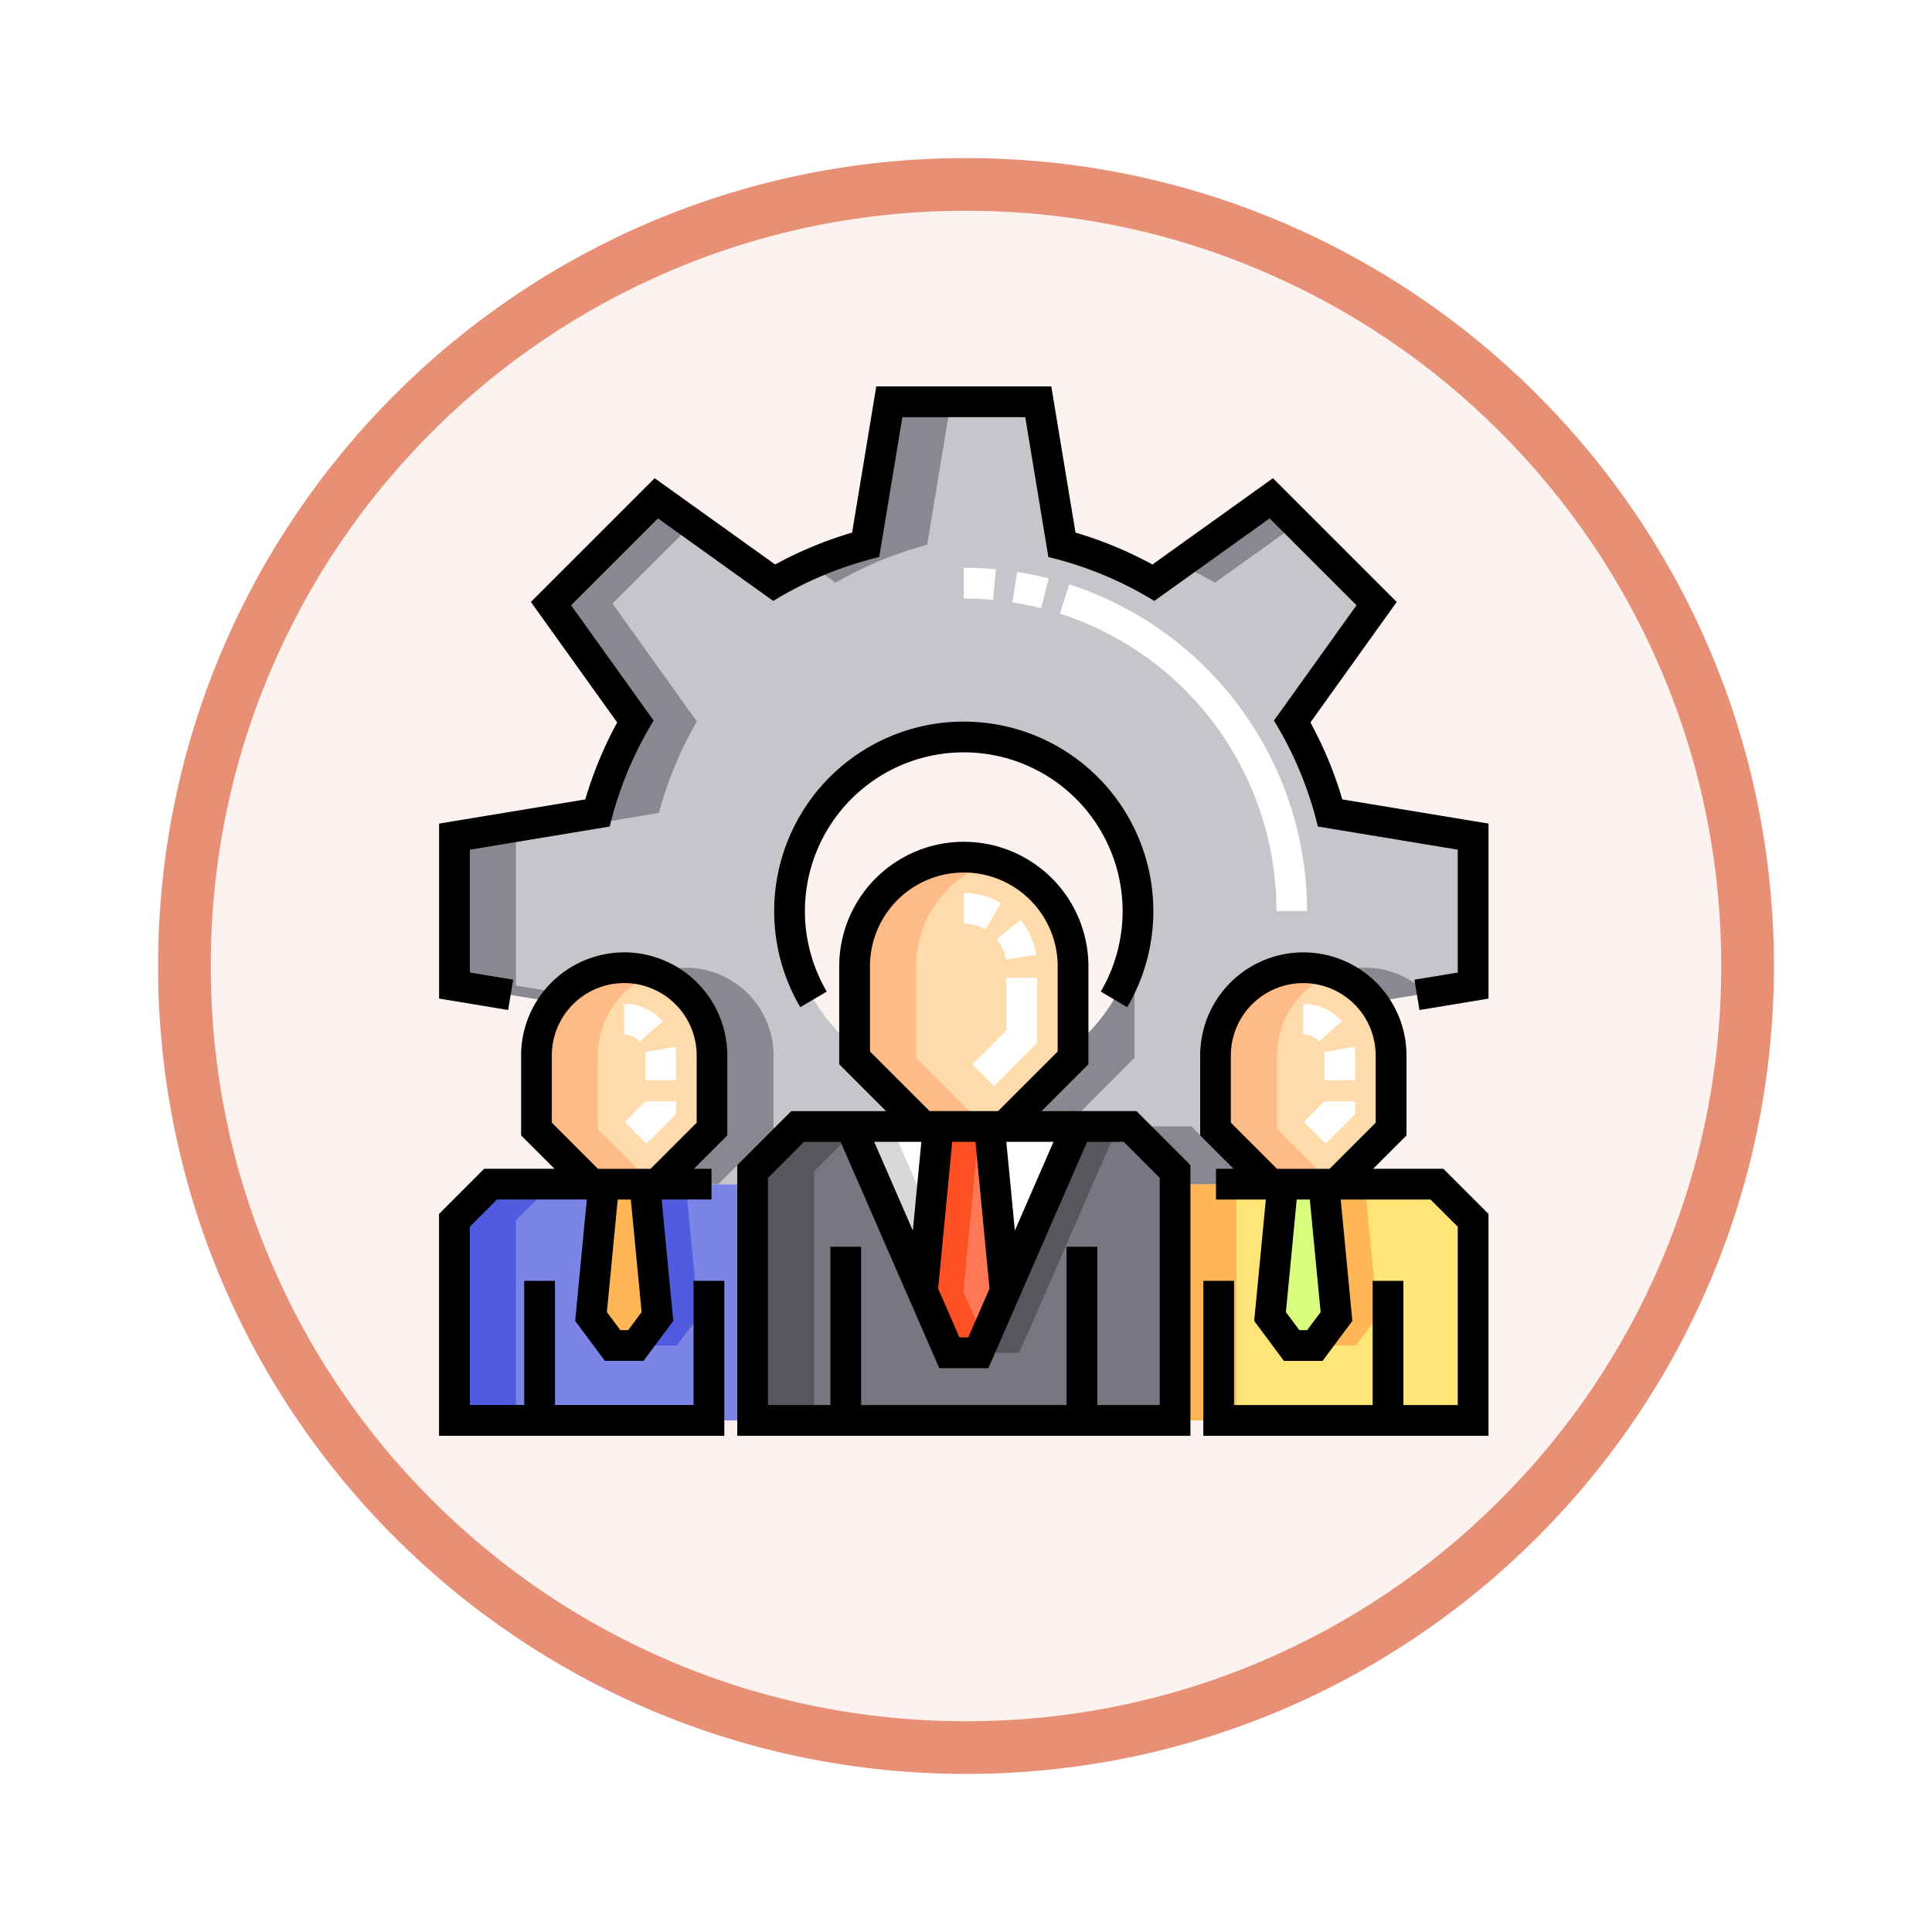 <svg xmlns="http://www.w3.org/2000/svg" xmlns:xlink="http://www.w3.org/1999/xlink" width="110" height="110" viewBox="0 0 110 110">
  <defs>
    <filter id="Trazado_982547" x="0" y="0" width="110" height="110" filterUnits="userSpaceOnUse">
      <feOffset dy="3" input="SourceAlpha"/>
      <feGaussianBlur stdDeviation="3" result="blur"/>
      <feFlood flood-opacity="0.161"/>
      <feComposite operator="in" in2="blur"/>
      <feComposite in="SourceGraphic"/>
    </filter>
  </defs>
  <g id="Grupo_1156536" data-name="Grupo 1156536" transform="translate(-4071 -3604)">
    <g id="Grupo_1155738" data-name="Grupo 1155738" transform="translate(2955 -1080)">
      <g id="Grupo_1154704" data-name="Grupo 1154704" transform="translate(0 1466)">
        <g id="Grupo_1150790" data-name="Grupo 1150790" transform="translate(3 2320)">
          <g id="Grupo_1154214" data-name="Grupo 1154214" transform="translate(79 -5809)">
            <g id="Grupo_1152583" data-name="Grupo 1152583" transform="translate(1043 6713)">
              <g id="Grupo_1146973" data-name="Grupo 1146973" transform="translate(0 0)">
                <g id="Grupo_1146954" data-name="Grupo 1146954">
                  <g transform="matrix(1, 0, 0, 1, -9, -6)" filter="url(#Trazado_982547)">
                    <g id="Trazado_982547-2" data-name="Trazado 982547" transform="translate(9 6)" fill="#fcf3f0">
                      <path d="M 46 90.5 C 39.992 90.5 34.164 89.324 28.679 87.003 C 23.38 84.762 18.621 81.553 14.534 77.466 C 10.446 73.379 7.238 68.62 4.996 63.321 C 2.676 57.836 1.5 52.008 1.5 46 C 1.5 39.992 2.676 34.164 4.996 28.679 C 7.238 23.38 10.446 18.621 14.534 14.534 C 18.621 10.446 23.38 7.238 28.679 4.996 C 34.164 2.676 39.992 1.5 46 1.5 C 52.008 1.5 57.836 2.676 63.321 4.996 C 68.62 7.238 73.379 10.446 77.466 14.534 C 81.554 18.621 84.762 23.38 87.004 28.679 C 89.324 34.164 90.5 39.992 90.5 46 C 90.5 52.008 89.324 57.836 87.004 63.321 C 84.762 68.62 81.554 73.379 77.466 77.466 C 73.379 81.553 68.62 84.762 63.321 87.003 C 57.836 89.324 52.008 90.5 46 90.5 Z" stroke="none"/>
                      <path d="M 46 3 C 40.194 3 34.563 4.136 29.263 6.378 C 24.143 8.544 19.544 11.644 15.594 15.594 C 11.644 19.544 8.544 24.143 6.378 29.263 C 4.136 34.563 3 40.194 3 46 C 3 51.806 4.136 57.437 6.378 62.737 C 8.544 67.857 11.644 72.455 15.594 76.405 C 19.544 80.355 24.143 83.456 29.263 85.622 C 34.563 87.863 40.194 89 46 89 C 51.806 89 57.437 87.863 62.737 85.622 C 67.857 83.456 72.456 80.355 76.406 76.405 C 80.356 72.455 83.456 67.857 85.622 62.737 C 87.864 57.437 89 51.806 89 46 C 89 40.194 87.864 34.563 85.622 29.263 C 83.456 24.143 80.356 19.544 76.406 15.594 C 72.456 11.644 67.857 8.544 62.737 6.378 C 57.437 4.136 51.806 3 46 3 M 46 -7.62939453125e-06 C 71.405 -7.62939453125e-06 92 20.595 92 46 C 92 71.405 71.405 92 46 92 C 20.595 92 0 71.405 0 46 C 0 20.595 20.595 -7.62939453125e-06 46 -7.62939453125e-06 Z" stroke="none" fill="#e89076"/>
                    </g>
                  </g>
                </g>
              </g>
            </g>
          </g>
        </g>
      </g>
    </g>
    <g id="trabajo-en-equipo" transform="translate(4096 3626)">
      <path id="Trazado_990700" data-name="Trazado 990700" d="M373.983,389.227H359.07v13.452h16.971V391.285l-2.058-2.058Zm0,0" transform="translate(-317.167 -343.805)" fill="#ffe477"/>
      <path id="Trazado_990701" data-name="Trazado 990701" d="M426.682,398.413h1.324l1.23-1.651-.723-7.536h-2.337l-.723,7.536Zm0,0" transform="translate(-375.804 -343.805)" fill="#ffb655"/>
      <path id="Trazado_990702" data-name="Trazado 990702" d="M9.561,389.227H24.475v13.452H7.5V391.285l2.058-2.058Zm0,0" transform="translate(-6.628 -343.805)" fill="#7c84e8"/>
      <path id="Trazado_990703" data-name="Trazado 990703" d="M96.683,398.413H95.359l-1.229-1.651.723-7.536h2.337l.723,7.536Zm0,0" transform="translate(-83.144 -343.805)" fill="#515be0"/>
      <path id="Trazado_990704" data-name="Trazado 990704" d="M215.145,235.884v5.209L211.24,245h-4.628l-3.905-3.906v-5.209a6.219,6.219,0,1,1,12.438,0Zm0,0" transform="translate(-179.051 -202.863)" fill="#ffdaaa"/>
      <path id="Trazado_990705" data-name="Trazado 990705" d="M176.989,377.8V363.623l-2.561-2.56H155.494l-2.561,2.56V377.8Zm0,0" transform="translate(-135.086 -318.928)" fill="#787680"/>
      <path id="Trazado_990706" data-name="Trazado 990706" d="M228.052,373.948H226.4l-5.619-12.885h12.886Zm0,0" transform="translate(-195.02 -318.927)" fill="#57565c"/>
      <path id="Trazado_990707" data-name="Trazado 990707" d="M208.052,373.948H206.4l-5.619-12.885h12.886Zm0,0" transform="translate(-177.354 -318.927)" fill="#fff"/>
      <path id="Trazado_990708" data-name="Trazado 990708" d="M237.355,373.948H239l1.53-3.509-.9-9.377h-2.908l-.9,9.377Zm0,0" transform="translate(-208.304 -318.927)" fill="#ff7956"/>
      <path id="Trazado_990709" data-name="Trazado 990709" d="M388.832,288.627v4.186l-3.139,3.139h-3.719l-3.139-3.139v-4.186a5,5,0,0,1,10,0Zm0,0" transform="translate(-334.627 -250.53)" fill="#ffdaaa"/>
      <path id="Trazado_990710" data-name="Trazado 990710" d="M406.682,398.413h1.324l1.23-1.651-.723-7.536h-2.337l-.723,7.536Zm0,0" transform="translate(-358.137 -343.805)" fill="#d7fc7e"/>
      <path id="Trazado_990711" data-name="Trazado 990711" d="M57.5,288.627v4.186l-3.139,3.139H50.643L47.5,292.813v-4.186a5,5,0,0,1,10,0Zm0,0" transform="translate(-41.96 -250.53)" fill="#ffdaaa"/>
      <path id="Trazado_990712" data-name="Trazado 990712" d="M76.682,398.413H75.358l-1.229-1.651.723-7.536h2.337l.723,7.536Zm0,0" transform="translate(-65.478 -343.805)" fill="#ffb655"/>
      <path id="Trazado_990713" data-name="Trazado 990713" d="M57.358,30.912A21.45,21.45,0,0,0,55.2,25.7L60,18.992l-6-6L47.3,17.8a21.449,21.449,0,0,0-5.211-2.16L40.739,7.5h-8.48l-1.347,8.14A21.449,21.449,0,0,0,25.7,17.8L18.991,13l-6,6L17.8,25.7a21.449,21.449,0,0,0-2.16,5.211L7.5,32.259v8.48l5.7.943a5,5,0,0,1,8.966,3.04v4.186l-3.139,3.139h5.445V51.32l2.561-2.56h7.153L30.28,44.854v-.627a9.919,9.919,0,1,1,12.438,0v.627L38.813,48.76h7.153l2.561,2.56v.726h5.445l-3.139-3.139V44.721a5,5,0,0,1,8.966-3.04l5.7-.943v-8.48Zm0,0" transform="translate(-6.624 -6.625)" fill="#c6c5ca"/>
      <path id="Trazado_990714" data-name="Trazado 990714" d="M283.234,276.309a6.288,6.288,0,0,0-.062-.879,9.923,9.923,0,0,1-3.439,5.46v.627l-3.905,3.906h3.5l3.905-3.906Zm0,0" transform="translate(-243.64 -243.288)" fill="#898890"/>
      <path id="Trazado_990715" data-name="Trazado 990715" d="M359.07,389.227h3.5v13.452h-3.5Zm0,0" transform="translate(-317.167 -343.805)" fill="#ffb655"/>
      <path id="Trazado_990716" data-name="Trazado 990716" d="M13.063,389.227h-3.5L7.5,391.285v11.394H11V391.285Zm0,0" transform="translate(-6.628 -343.805)" fill="#515be0"/>
      <path id="Trazado_990717" data-name="Trazado 990717" d="M206.208,241.092v-5.209a6.223,6.223,0,0,1,4.469-5.97,6.224,6.224,0,0,0-7.97,5.97v5.209L206.612,245h3.5l-3.905-3.906Zm0,0" transform="translate(-179.051 -202.863)" fill="#ffbb85"/>
      <path id="Trazado_990718" data-name="Trazado 990718" d="M203.119,361.063h-2.334l5.619,12.885h1.647l.343-.787Zm0,0" transform="translate(-177.354 -318.928)" fill="#d8d7da"/>
      <path id="Trazado_990719" data-name="Trazado 990719" d="M238.158,370.439l.9-9.377h-2.334l-.9,9.377,1.53,3.509H239l.343-.787Zm0,0" transform="translate(-208.304 -318.927)" fill="#ff5023"/>
      <path id="Trazado_990720" data-name="Trazado 990720" d="M382.337,292.813v-4.186a5,5,0,0,1,3.247-4.683,5,5,0,0,0-6.748,4.683v4.186l3.138,3.139h3.5Zm0,0" transform="translate(-334.627 -250.53)" fill="#ffbb85"/>
      <path id="Trazado_990721" data-name="Trazado 990721" d="M51,292.813v-4.186a5,5,0,0,1,3.248-4.683,5,5,0,0,0-6.749,4.683v4.186l3.139,3.139h3.5Zm0,0" transform="translate(-41.96 -250.53)" fill="#ffbb85"/>
      <path id="Trazado_990722" data-name="Trazado 990722" d="M159,361.063h-3.5l-2.561,2.56V377.8h3.5V363.623Zm0,0" transform="translate(-135.086 -318.928)" fill="#57565c"/>
      <g id="Grupo_1156535" data-name="Grupo 1156535" transform="translate(0.875 0.875)">
        <path id="Trazado_990723" data-name="Trazado 990723" d="M182.456,17.8a21.449,21.449,0,0,1,5.211-2.16l1.347-8.14h-3.5l-1.347,8.14A21.421,21.421,0,0,0,181,16.758Zm0,0" transform="translate(-160.753 -7.5)" fill="#898890"/>
        <path id="Trazado_990724" data-name="Trazado 990724" d="M363.041,59.4l4.67-3.344-1.461-1.461L361,58.356a21.549,21.549,0,0,1,2.045,1.042Zm0,0" transform="translate(-319.744 -49.098)" fill="#898890"/>
        <path id="Trazado_990725" data-name="Trazado 990725" d="M112.081,292.813v-4.186a5,5,0,0,0-6.749-4.683,5,5,0,0,1,3.248,4.683v4.186l-3.139,3.139h3.5Zm0,0" transform="translate(-93.915 -251.405)" fill="#898890"/>
        <path id="Trazado_990726" data-name="Trazado 990726" d="M11,82.334v-8.48l8.14-1.347A21.45,21.45,0,0,1,21.3,67.3L16.5,60.586l4.536-4.535-2.04-1.461-6,6L17.8,67.3a21.449,21.449,0,0,0-2.16,5.211L7.5,73.854v8.48l5.7.943a5.042,5.042,0,0,1,.445-.506Zm0,0" transform="translate(-7.5 -49.095)" fill="#898890"/>
        <path id="Trazado_990727" data-name="Trazado 990727" d="M438.418,283.629a4.984,4.984,0,0,0-1.75.315,5.011,5.011,0,0,1,2.217,1.643l3.056-.506A4.982,4.982,0,0,0,438.418,283.629Zm0,0" transform="translate(-386.585 -251.406)" fill="#898890"/>
        <path id="Trazado_990728" data-name="Trazado 990728" d="M340.626,361.063h-3.5l2.561,2.56v.726h3.5v-.726Zm0,0" transform="translate(-298.659 -319.803)" fill="#898890"/>
      </g>
      <path id="Trazado_990729" data-name="Trazado 990729" d="M162.764,237.5l2.668-2.668v-5.571a7.094,7.094,0,1,0-14.189,0v5.571l2.668,2.668h-5.4l-3.073,3.073v15.415H171.24V240.572l-3.073-3.073Zm.679,1.75-2.2,5.054-.485-5.054Zm-6.567,8.359.8-8.359H159l.8,8.359-1.21,2.776h-.5Zm-3.882-18.349a5.344,5.344,0,1,1,10.688,0v4.846l-3.393,3.393h-3.9l-3.393-3.393v-4.846Zm2.926,9.989-.485,5.054-2.2-5.054Zm13.571,14.988h-3.552v-9.015h-1.75v9.015h-11.7v-9.015h-1.75v9.015h-3.552V241.3l2.048-2.048h2.088l5.619,12.885h2.794l5.619-12.885h2.089l2.048,2.048v12.94Zm0,0" transform="translate(-128.462 -196.238)"/>
      <path id="Trazado_990730" data-name="Trazado 990730" d="M381.182,288.448l1.9-1.9V282a5.873,5.873,0,1,0-11.747,0v4.548l1.9,1.9h-1v1.75h2.839l-.663,6.913,1.693,2.274h2.2L380,297.112l-.663-6.913h5.114L386,291.744V301.9h-3.094v-7.073h-1.75V301.9h-7.893v-7.073h-1.75v8.823h16.238V291.019l-2.571-2.571h-4Zm-8.1-6.449a4.123,4.123,0,0,1,8.246,0v3.824l-2.626,2.626h-2.994l-2.626-2.626Zm5.111,14.608-.766,1.028h-.445l-.766-1.028.615-6.408h.747Zm0,0" transform="translate(-328.002 -243.902)"/>
      <path id="Trazado_990731" data-name="Trazado 990731" d="M10.545,276.129A5.88,5.88,0,0,0,4.672,282v4.549l1.9,1.9h-4L0,291.022v12.632H16.242V294.83h-1.75V301.9H6.6V294.83H4.849V301.9H1.754V291.747L3.3,290.2H8.414l-.663,6.912,1.693,2.274h2.2l1.693-2.274-.663-6.912h2.839v-1.75h-1l1.9-1.9V282a5.88,5.88,0,0,0-5.873-5.873Zm.989,20.481-.766,1.028h-.445l-.765-1.028.614-6.408h.747Zm3.134-10.784-2.626,2.626H9.048l-2.626-2.626V282a4.123,4.123,0,1,1,8.246,0Zm0,0" transform="translate(-0.003 -243.905)"/>
      <path id="Trazado_990732" data-name="Trazado 990732" d="M33.373,1.75,34.69,9.715a20.945,20.945,0,0,1,6.033,2.5l6.565-4.7,4.946,4.946-4.7,6.565a20.941,20.941,0,0,1,2.5,6.033L58,26.377v6.995l-2.468.408.286,1.727,3.932-.65V24.892l-8.323-1.377a22.326,22.326,0,0,0-1.817-4.381l4.913-6.861L47.476,5.227,40.615,10.14a22.353,22.353,0,0,0-4.381-1.817L34.857,0H24.892L23.515,8.323a22.38,22.38,0,0,0-4.381,1.816L12.274,5.227,5.227,12.273l4.913,6.861a22.369,22.369,0,0,0-1.817,4.382L0,24.892v9.964l3.932.65.286-1.727-2.468-.408V26.377l7.965-1.318a20.941,20.941,0,0,1,2.5-6.033l-4.7-6.565,4.946-4.946,6.565,4.7a20.946,20.946,0,0,1,6.033-2.5L26.377,1.75Zm0,0"/>
      <path id="Trazado_990733" data-name="Trazado 990733" d="M183.6,179.765a10.794,10.794,0,1,0-18.615,0l1.508-.888a9.044,9.044,0,1,1,15.6,0Zm0,0" transform="translate(-144.42 -144.42)"/>
      <path id="Trazado_990734" data-name="Trazado 990734" d="M422.932,309.138l-1.238-1.238,1.171-1.171h1.75v.725Zm1.684-3.617h-1.75v-1.405a1.2,1.2,0,0,0-.016-.2l1.726-.289a2.952,2.952,0,0,1,.041.488Zm-2.055-2.2a1.2,1.2,0,0,0-.9-.4v-1.75a2.956,2.956,0,0,1,2.2.988Zm0,0" transform="translate(-372.457 -266.019)" fill="#fff"/>
      <path id="Trazado_990735" data-name="Trazado 990735" d="M257.724,258.157l-1.238-1.238,1.94-1.94v-2.99h1.75V255.7Zm.673-7.2a2.415,2.415,0,0,0-.522-1.157l1.352-1.112a4.17,4.17,0,0,1,.9,2Zm-1.172-1.714a2.42,2.42,0,0,0-1.225-.333v-1.75a4.172,4.172,0,0,1,2.113.574Zm0,0" transform="translate(-226.125 -218.32)" fill="#fff"/>
      <path id="Trazado_990736" data-name="Trazado 990736" d="M91.6,309.138,90.366,307.9l1.171-1.171h1.75v.725Zm1.683-3.617h-1.75v-1.405a1.2,1.2,0,0,0-.016-.2l1.727-.289a3,3,0,0,1,.04.488Zm-2.055-2.2a1.2,1.2,0,0,0-.9-.4v-1.75a2.957,2.957,0,0,1,2.2.988Zm0,0" transform="translate(-79.794 -266.019)" fill="#fff"/>
      <path id="Trazado_990737" data-name="Trazado 990737" d="M273.8,108.047A17.759,17.759,0,0,0,261.468,91.11l.539-1.665a19.58,19.58,0,0,1,13.539,18.6ZM260.4,90.8c-.536-.137-1.085-.25-1.633-.336l.272-1.729c.6.094,1.2.218,1.794.368Zm-2.736-.473c-.551-.051-1.111-.077-1.666-.077V88.5c.609,0,1.224.028,1.828.085Zm0,0" transform="translate(-226.125 -78.172)" fill="#fff"/>
    </g>
  </g>
</svg>

